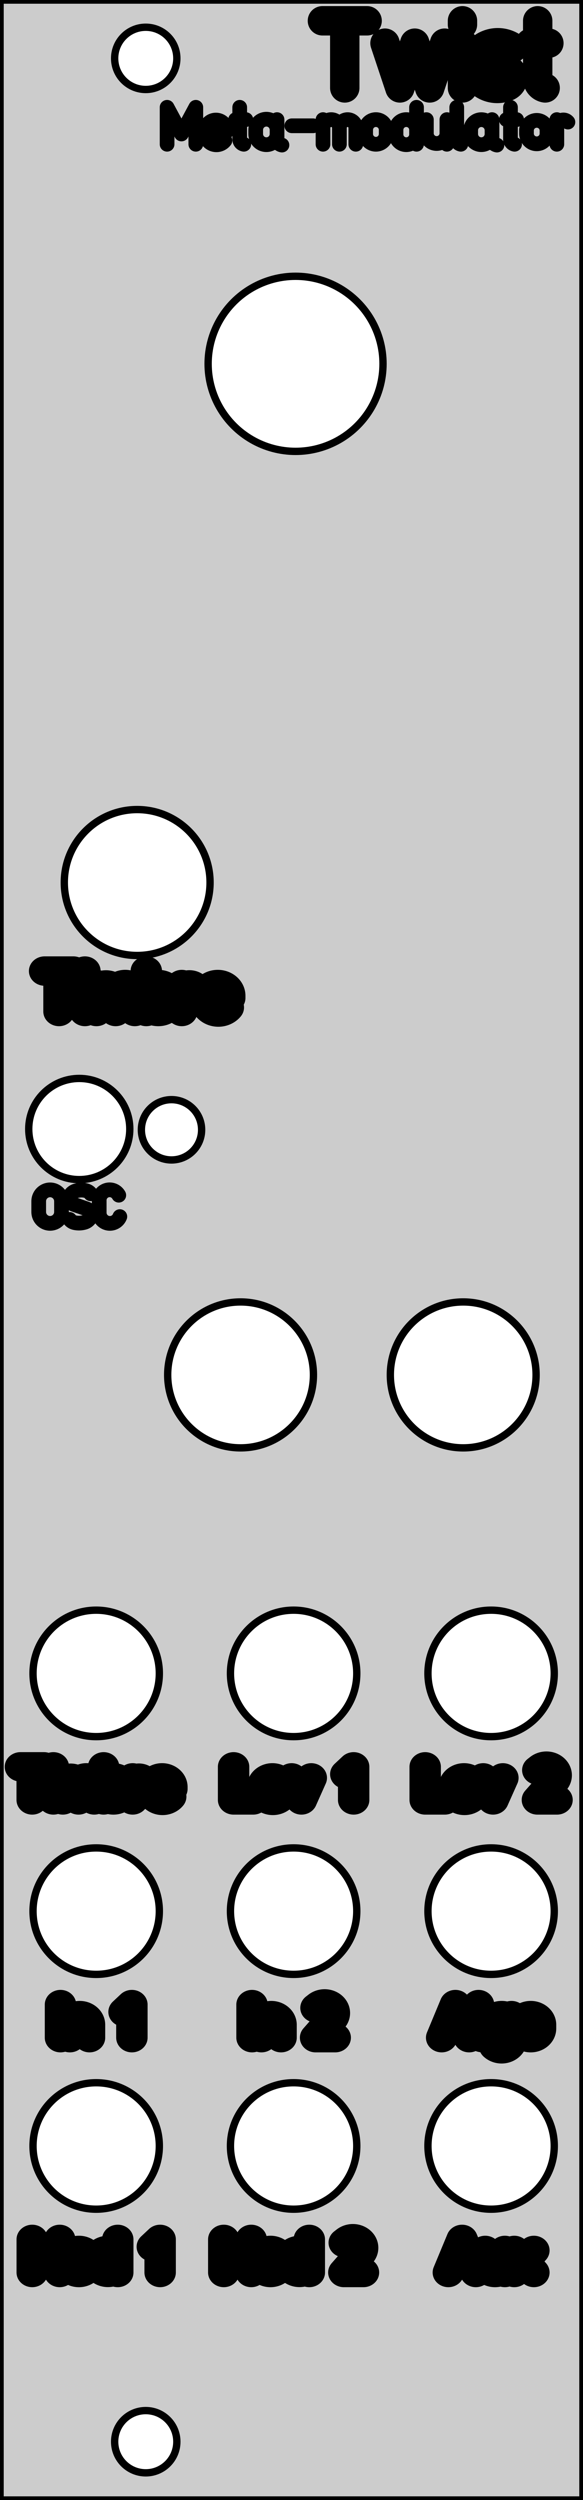 <?xml version="1.0" standalone="no"?>
<!DOCTYPE svg PUBLIC "-//W3C//DTD SVG 1.1//EN" 
  "http://www.w3.org/Graphics/SVG/1.1/DTD/svg11.dtd">
<svg width="30.000mm" height="128.500mm" version="1.1"
     viewBox="0 0 30.000 128.500"
     xmlns="http://www.w3.org/2000/svg"  xmlns:xlink="http://www.w3.org/1999/xlink" 
     xmlns:fpd="http://www.schaeffer-ag.de">
  <rect x="0" y="0" width="30.000" height="128.500" fill="#808080" stroke="none"/>
  <desc>Created with the Front Panel Designer by the export of the file 'Twists work.fpd'.</desc>
  <defs>
    <pattern id="revside-fill" x="1" y="1" width="1.5" height="1.5" patternUnits="userSpaceOnUse">
      <line x1="0" y1="0" x2="1" y2="1" style="stroke-width:0.2; stroke:black; stroke-dasharray:none;" />
      <line x1="0" y1="1" x2="1" y2="0" style="stroke-width:0.2; stroke:black; stroke-dasharray:none;" />
    </pattern>
    <pattern id="revside-fill-e0e0e0" x="1" y="1" width="1.5" height="1.5" patternUnits="userSpaceOnUse">
      <line x1="0" y1="0" x2="1.5" y2="1.5" style="stroke-width:0.2; stroke:#e0e0e0; stroke-dasharray:none;" />
      <line x1="0" y1="1.5" x2="1.5" y2="0" style="stroke-width:0.2; stroke:#e0e0e0; stroke-dasharray:none;" />
    </pattern>
  </defs>
<g transform="scale(1,-1) translate(0, -128.500)" 
   fill-rule="evenodd"
   style="stroke-linecap:round; stroke-linejoin:round; stroke-opacity:1.0; stroke-opacity:1.0;">
<path d="M30.000 128.500 
L0.000 128.500
L0.000 128.500
L0.000 0.000
L0.000 0.000
L30.000 0.000
L30.000 0.000
L30.000 128.500
L30.000 128.500z"
fill="#cccccc" vector-effect="non-scaling-stroke" stroke="#000000" stroke-width="0.100mm" />
<path d="M16.591 127.431 
L18.891 127.431
L17.741 127.431
L17.741 123.981
M19.811 126.281 
L20.578 123.981
L21.344 126.281
L22.111 123.981
L22.878 126.281
M23.798 127.431 L23.798 127.239
M23.798 126.281 L23.798 123.981
M24.718 124.288 
A1.302,1.302 0 0,1 26.098,124.058
A0.492,0.492 0 0,1 26.059,124.978
L25.024 125.323
A0.441,0.441 0 0,0 24.948,126.128
A1.358,1.358 0 0,0 26.404,126.051
M27.669 127.431 
L27.669 126.281
L28.244 126.281
L27.286 126.281
L27.669 126.281
L27.669 124.441
A0.468,0.468 0 0,1 28.053,123.981"
fill="none" vector-effect="non-scaling-stroke" stroke="#000000" stroke-width="0.400mm" fpd:engraving_ral_9005="1" />
<path d="M8.598 121.085 
L8.598 122.985
L9.337 121.613
L10.076 122.985
L10.076 121.085
M10.583 121.718 
L11.638 121.718
L11.638 121.824
A0.528,0.528 0 0,1 10.583,121.824
L10.583 121.613
A0.553,0.553 0 0,1 11.575,121.275
M12.335 122.985 
L12.335 122.352
L12.652 122.352
L12.124 122.352
L12.335 122.352
L12.335 121.338
A0.257,0.257 0 0,1 12.546,121.085
M14.256 122.352 
L14.256 121.613
A0.549,0.549 0 0,0 13.158,121.613
L13.158 121.824
A0.549,0.549 0 0,0 14.256,121.824
L14.256 121.317
A0.307,0.307 0 0,1 14.509,121.043
M15.016 122.035 L16.114 122.035
M16.621 121.085 
L16.621 122.352
L16.621 121.929
A0.422,0.422 0 0,0 17.465,121.929
L17.465 121.085
L17.465 121.929
A0.422,0.422 0 0,0 18.309,121.929
L18.309 121.085
M18.816 121.613 
L18.816 121.824
A0.528,0.528 0 0,0 19.872,121.824
L19.872 121.613
A0.528,0.528 0 0,0 18.816,121.613
M21.434 122.985 
L21.434 121.613
A0.528,0.528 0 0,0 20.378,121.571
L20.378 121.824
A0.528,0.528 0 0,0 21.434,121.824
L21.434 121.085
M21.941 122.352 
L21.941 121.613
A0.529,0.529 0 0,1 22.996,121.613
L22.996 121.085
L22.996 122.352
M23.503 122.985 L23.503 121.338A0.257,0.257 0 0,1 23.714,121.085
M25.318 122.352 
L25.318 121.613
A0.548,0.548 0 0,0 24.221,121.613
L24.221 121.824
A0.549,0.549 0 0,0 25.318,121.824
L25.318 121.317
A0.307,0.307 0 0,1 25.572,121.043
M26.268 122.985 
L26.268 122.352
L26.585 122.352
L26.057 122.352
L26.268 122.352
L26.268 121.338
A0.257,0.257 0 0,1 26.479,121.085
M27.092 121.613 
L27.092 121.824
A0.529,0.529 0 0,0 28.147,121.824
L28.147 121.613
A0.528,0.528 0 0,0 27.092,121.613
M28.654 121.085 
L28.654 122.352
L28.654 121.929
A0.467,0.467 0 0,0 28.759,122.225
A0.301,0.301 0 0,0 29.224,122.225"
fill="none" vector-effect="non-scaling-stroke" stroke="#000000" stroke-width="0.200mm" fpd:engraving_ral_9005="1" />
<path d="M1.992 66.207 
A0.586,0.586 0 0,1 3.164,66.207
L3.164 66.757
A0.586,0.586 0 0,1 1.992,66.757
L1.992 66.207
M4.665 67.141 
A0.434,0.434 0 0,1 4.409,67.306
A1.034,1.034 0 0,1 3.896,67.288
A0.489,0.489 0 0,1 3.640,67.105
A0.335,0.335 0 0,1 3.805,66.592
L4.445 66.372
A0.335,0.335 0 0,0 4.610,65.859
A0.489,0.489 0 0,0 4.354,65.676
A1.034,1.034 0 0,0 3.841,65.658
A0.434,0.434 0 0,0 3.585,65.823
M6.112 67.068 
A0.537,0.537 0 0,1 5.105,66.793
L5.105 66.171
A0.550,0.550 0 0,1 6.167,65.969"
fill="none" vector-effect="non-scaling-stroke" stroke="#000000" stroke-width="0.200mm" fpd:engraving_ral_9005="1" />
<path d="M-3.078 -0.850 
L-3.078 0.850
L-2.417 -0.378
L-1.756 0.850
L-1.756 -0.850
M-1.303 -0.378 
L-1.303 -0.189
A0.472,0.472 0 0,0 -0.358,-0.189
L-0.358 -0.378
A0.472,0.472 0 0,0 -1.303,-0.378
M1.039 0.850 
L1.039 -0.378
A0.473,0.473 0 0,0 0.095,-0.416
L0.095 -0.189
A0.472,0.472 0 0,0 1.039,-0.189
L1.039 -0.850
M2.702 0.472 L3.079 0.850L3.079 -0.850"
fill="none" vector-effect="non-scaling-stroke" stroke="#000000" stroke-width="0.400mm" fpd:engraving_ral_9005="1" transform="translate(4.949,12.548) scale(1.069,1.000) "/>
<path d="M-3.362 -0.850 
L-3.362 0.850
L-2.701 -0.378
L-2.040 0.850
L-2.040 -0.850
M-1.587 -0.378 
L-1.587 -0.189
A0.472,0.472 0 0,0 -0.642,-0.189
L-0.642 -0.378
A0.472,0.472 0 0,0 -1.587,-0.378
M0.755 0.850 
L0.755 -0.378
A0.473,0.473 0 0,0 -0.189,-0.416
L-0.189 -0.189
A0.472,0.472 0 0,0 0.755,-0.189
L0.755 -0.850
M2.437 0.680 
L2.550 0.774
A0.469,0.469 0 0,0 3.211,0.113
L2.418 -0.850
L3.362 -0.850"
fill="none" vector-effect="non-scaling-stroke" stroke="#000000" stroke-width="0.400mm" fpd:engraving_ral_9005="1" transform="translate(15.109,12.548) scale(1.069,1.000) "/>
<path d="M-1.869 -0.378 L-0.925 -0.378
M-2.058 -0.850 L-1.397 0.850L-0.736 -0.850
M-0.283 0.283 
L-0.283 -0.378
A0.472,0.472 0 0,1 0.662,-0.378
L0.662 -0.850
L0.662 0.283
M1.115 0.283 L2.059 -0.850
M1.115 -0.850 L2.059 0.283"
fill="none" vector-effect="non-scaling-stroke" stroke="#000000" stroke-width="0.400mm" fpd:engraving_ral_9005="1" transform="translate(25.271,12.548) scale(1.069,1.000) "/>
<path d="M-1.718 0.850 L-1.718 -0.850
M-1.265 -0.850 
L-1.265 0.283
L-1.265 -0.189
A0.472,0.472 0 0,0 -0.321,-0.189
L-0.321 -0.850
M1.342 0.472 L1.719 0.850L1.719 -0.850"
fill="none" vector-effect="non-scaling-stroke" stroke="#000000" stroke-width="0.400mm" fpd:engraving_ral_9005="1" transform="translate(4.949,24.617) scale(1.069,1.000) "/>
<path d="M-2.002 0.850 L-2.002 -0.850
M-1.549 -0.850 
L-1.549 0.283
L-1.549 -0.189
A0.472,0.472 0 0,0 -0.605,-0.189
L-0.605 -0.850
M1.077 0.680 
L1.190 0.774
A0.469,0.469 0 0,0 1.851,0.113
L1.058 -0.850
L2.002 -0.850"
fill="none" vector-effect="non-scaling-stroke" stroke="#000000" stroke-width="0.400mm" fpd:engraving_ral_9005="1" transform="translate(15.109,24.617) scale(1.069,1.000) "/>
<path d="M-2.191 -0.378 L-1.247 -0.378
M-2.380 -0.850 L-1.719 0.850L-1.058 -0.850
M-0.605 0.850 L-0.605 -0.623A0.230,0.230 0 0,1 -0.416,-0.850
M0.982 0.283 
L0.982 -0.378
A0.473,0.473 0 0,0 0.037,-0.416
L0.037 -0.189
A0.472,0.472 0 0,0 0.982,-0.189
L0.982 -0.944
A0.476,0.476 0 0,0 0.170,-1.284
M1.435 -0.378 
L1.435 -0.189
A0.472,0.472 0 0,0 2.380,-0.189
L2.380 -0.378
A0.472,0.472 0 0,0 1.435,-0.378"
fill="none" vector-effect="non-scaling-stroke" stroke="#000000" stroke-width="0.400mm" fpd:engraving_ral_9005="1" transform="translate(25.271,24.617) scale(1.069,1.000) "/>
<path d="M-3.646 0.850 
L-2.513 0.850
L-3.080 0.850
L-3.080 -0.850
M-2.060 0.850 L-2.060 0.756
M-2.060 0.283 L-2.060 -0.850
M-1.606 -0.850 
L-1.606 0.283
L-1.606 -0.094
A0.378,0.378 0 0,0 -0.851,-0.094
L-0.851 -0.850
L-0.851 -0.094
A0.378,0.378 0 0,0 -0.095,-0.094
L-0.095 -0.850
M0.358 0.850 
L0.358 -0.378
A0.472,0.472 0 0,1 1.303,-0.378
L1.303 -0.189
A0.472,0.472 0 0,1 0.358,-0.189
L0.358 -0.850
M1.756 -0.850 
L1.756 0.283
L1.756 -0.094
A0.417,0.417 0 0,0 1.850,0.170
A0.269,0.269 0 0,0 2.266,0.170
M2.700 -0.283 
L3.645 -0.283
L3.645 -0.189
A0.472,0.472 0 0,1 2.700,-0.189
L2.700 -0.378
A0.495,0.495 0 0,1 3.588,-0.680"
fill="none" vector-effect="non-scaling-stroke" stroke="#000000" stroke-width="0.400mm" fpd:engraving_ral_9005="1" transform="translate(4.949,36.837) scale(1.069,1.000) "/>
<path d="M-2.890 0.850 L-2.890 -0.850L-1.946 -0.850
M-1.493 -0.283 
L-0.548 -0.283
L-0.548 -0.189
A0.472,0.472 0 0,1 -1.493,-0.189
L-1.493 -0.378
A0.495,0.495 0 0,1 -0.605,-0.680
M-0.095 0.283 L0.377 -0.850L0.850 0.283
M2.512 0.472 L2.890 0.850L2.890 -0.850"
fill="none" vector-effect="non-scaling-stroke" stroke="#000000" stroke-width="0.400mm" fpd:engraving_ral_9005="1" transform="translate(15.109,36.837) scale(1.069,1.000) "/>
<path d="M-3.173 0.850 L-3.173 -0.850L-2.229 -0.850
M-1.776 -0.283 
L-0.831 -0.283
L-0.831 -0.189
A0.472,0.472 0 0,1 -1.776,-0.189
L-1.776 -0.378
A0.495,0.495 0 0,1 -0.888,-0.680
M-0.378 0.283 L0.094 -0.850L0.567 0.283
M2.248 0.680 
L2.361 0.774
A0.469,0.469 0 0,0 3.022,0.113
L2.229 -0.850
L3.173 -0.850"
fill="none" vector-effect="non-scaling-stroke" stroke="#000000" stroke-width="0.400mm" fpd:engraving_ral_9005="1" transform="translate(25.271,36.837) scale(1.069,1.000) "/>
<path d="M-4.456 1.039 
L-3.071 1.039
L-3.763 1.039
L-3.763 -1.039
M-2.516 1.039 L-2.516 0.924
M-2.516 0.346 L-2.516 -1.039
M-1.962 -1.039 
L-1.962 0.346
L-1.962 -0.115
A0.462,0.462 0 0,0 -1.039,-0.115
L-1.039 -1.039
L-1.039 -0.115
A0.462,0.462 0 0,0 -0.115,-0.115
L-0.115 -1.039
M0.439 1.039 
L0.439 -0.462
A0.577,0.577 0 0,1 1.593,-0.462
L1.593 -0.231
A0.577,0.577 0 0,1 0.439,-0.231
L0.439 -1.039
M2.147 -1.039 
L2.147 0.346
L2.147 -0.115
A0.510,0.510 0 0,0 2.263,0.208
A0.329,0.329 0 0,0 2.771,0.208
M3.302 -0.346 
L4.456 -0.346
L4.456 -0.231
A0.577,0.577 0 0,1 3.302,-0.231
L3.302 -0.462
A0.605,0.605 0 0,1 4.387,-0.831"
fill="none" vector-effect="non-scaling-stroke" stroke="#000000" stroke-width="0.400mm" fpd:engraving_ral_9005="1" transform="translate(7.059,77.550) scale(1.069,1.000) "/>
<circle cx="7.500" cy="3.000" r="1.600"
fill="#ffffff" vector-effect="non-scaling-stroke" stroke="#000000" stroke-width="0.100mm" 
/>
<circle cx="7.500" cy="125.500" r="1.600"
fill="#ffffff" vector-effect="non-scaling-stroke" stroke="#000000" stroke-width="0.100mm" 
/>
<circle cx="8.825" cy="70.430" r="1.550"
fill="#ffffff" vector-effect="non-scaling-stroke" stroke="#000000" stroke-width="0.100mm" 
/>
<circle cx="23.836" cy="57.832" r="3.750"
fill="#ffffff" vector-effect="non-scaling-stroke" stroke="#000000" stroke-width="0.100mm" 
/>
<circle cx="12.379" cy="57.832" r="3.750"
fill="#ffffff" vector-effect="non-scaling-stroke" stroke="#000000" stroke-width="0.100mm" 
/>
<circle cx="4.079" cy="70.470" r="2.600"
fill="#ffffff" vector-effect="non-scaling-stroke" stroke="#000000" stroke-width="0.100mm" 
/>
<circle cx="15.209" cy="109.800" r="4.500"
fill="#ffffff" vector-effect="non-scaling-stroke" stroke="#000000" stroke-width="0.100mm" 
/>
<circle cx="4.949" cy="18.201" r="3.250"
fill="#ffffff" vector-effect="non-scaling-stroke" stroke="#000000" stroke-width="0.100mm" 
/>
<circle cx="15.109" cy="18.201" r="3.250"
fill="#ffffff" vector-effect="non-scaling-stroke" stroke="#000000" stroke-width="0.100mm" 
/>
<circle cx="25.271" cy="18.201" r="3.250"
fill="#ffffff" vector-effect="non-scaling-stroke" stroke="#000000" stroke-width="0.100mm" 
/>
<circle cx="4.949" cy="30.270" r="3.250"
fill="#ffffff" vector-effect="non-scaling-stroke" stroke="#000000" stroke-width="0.100mm" 
/>
<circle cx="15.109" cy="30.270" r="3.250"
fill="#ffffff" vector-effect="non-scaling-stroke" stroke="#000000" stroke-width="0.100mm" 
/>
<circle cx="25.271" cy="30.270" r="3.250"
fill="#ffffff" vector-effect="non-scaling-stroke" stroke="#000000" stroke-width="0.100mm" 
/>
<circle cx="4.949" cy="42.490" r="3.250"
fill="#ffffff" vector-effect="non-scaling-stroke" stroke="#000000" stroke-width="0.100mm" 
/>
<circle cx="15.109" cy="42.490" r="3.250"
fill="#ffffff" vector-effect="non-scaling-stroke" stroke="#000000" stroke-width="0.100mm" 
/>
<circle cx="25.271" cy="42.490" r="3.250"
fill="#ffffff" vector-effect="non-scaling-stroke" stroke="#000000" stroke-width="0.100mm" 
/>
<circle cx="7.059" cy="83.140" r="3.750"
fill="#ffffff" vector-effect="non-scaling-stroke" stroke="#000000" stroke-width="0.100mm" 
/>
<path d="M30.000 128.500 
L0.000 128.500
L0.000 128.500
L0.000 0.000
L0.000 0.000
L30.000 0.000
L30.000 0.000
L30.000 128.500
L30.000 128.500"
fill="none" vector-effect="non-scaling-stroke" stroke="#000000" stroke-width="0.100mm" />
</g>
</svg>
